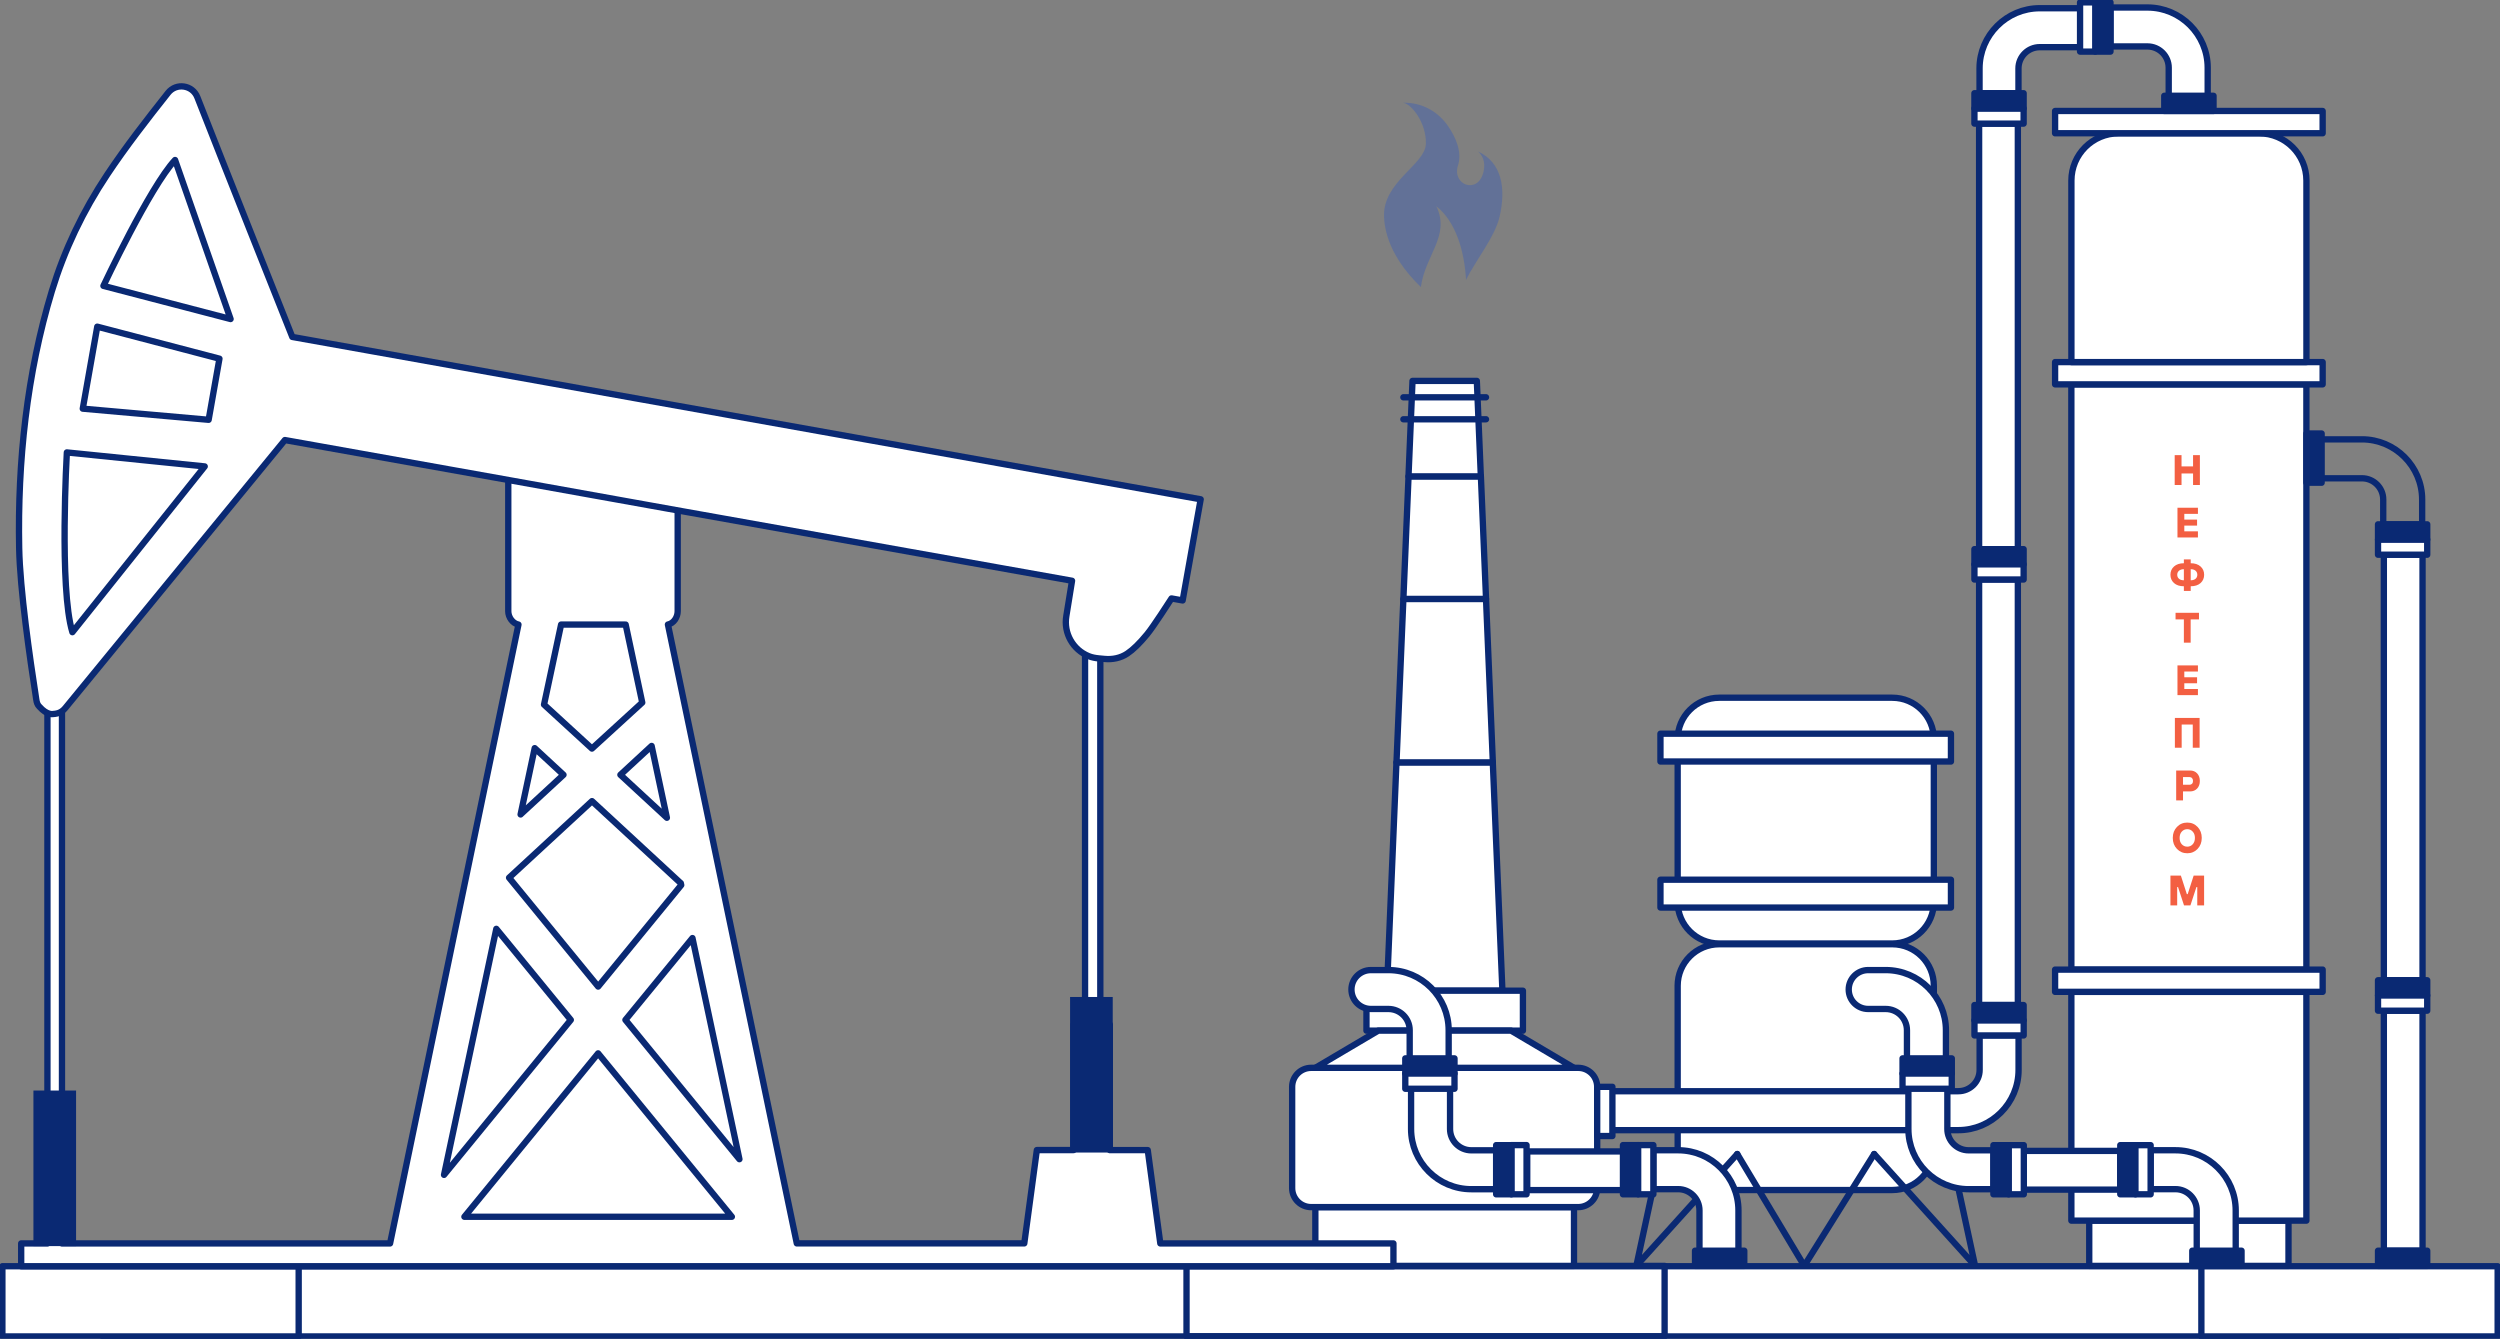 <svg width="732" height="392" viewBox="0 0 732 392" fill="none" xmlns="http://www.w3.org/2000/svg">
<rect x="0" y="0" width="732" height="392" fill="#808080" stroke="none"/>
<g clip-path="url(#clip0_1044_3452)">
<path d="M701.883 391.3H30.117V376.905L87.872 370.749H644.786L701.897 376.905V391.3H701.883Z" fill="white" stroke="#0A2973" stroke-width="1.855" stroke-linecap="round" stroke-linejoin="round"/>
<path d="M487.398 391.272H347.413V370.651H487.398V391.272Z" stroke="#0A2973" stroke-width="1.855" stroke-linecap="round" stroke-linejoin="round"/>
<path d="M87.452 391.3H0.7V370.749H87.452V391.3Z" fill="white" stroke="#0A2973" stroke-width="1.855" stroke-linecap="round" stroke-linejoin="round"/>
<path d="M644.562 391.3H731.314V370.749H644.562V391.3V391.3Z" fill="white" stroke="#0A2973" stroke-width="1.855" stroke-linecap="round" stroke-linejoin="round"/>
<path d="M491.22 336.278V288.628C491.22 281.913 496.667 276.471 503.401 276.471H554.058C560.778 276.471 566.225 281.913 566.225 288.628V336.278C566.225 342.993 560.778 348.435 554.058 348.435H503.401C496.681 348.435 491.22 342.993 491.22 336.278Z" fill="white" stroke="#0A2973" stroke-width="1.855" stroke-linecap="round" stroke-linejoin="round"/>
<path d="M571.251 337.901L578.308 370.637L548.765 337.901" stroke="#0A2973" stroke-width="1.855" stroke-linecap="round" stroke-linejoin="round"/>
<path d="M486.18 337.901L479.123 370.637L508.666 337.901" stroke="#0A2973" stroke-width="1.855" stroke-linecap="round" stroke-linejoin="round"/>
<path d="M508.666 337.901L528.282 370.637L548.751 337.901" stroke="#0A2973" stroke-width="1.855" stroke-linecap="round" stroke-linejoin="round"/>
<path d="M491.22 264.103V216.453C491.22 209.738 496.667 204.296 503.401 204.296H554.058C560.778 204.296 566.225 209.738 566.225 216.453V264.103C566.225 270.819 560.778 276.261 554.058 276.261H503.401C496.681 276.261 491.22 270.819 491.22 264.103Z" fill="white" stroke="#0A2973" stroke-width="1.855" stroke-linecap="round" stroke-linejoin="round"/>
<path d="M486.18 222.973V214.831H571.238V222.973H486.18Z" fill="white" stroke="#0A2973" stroke-width="1.855" stroke-linecap="round" stroke-linejoin="round"/>
<path d="M486.18 265.726V257.584H571.238V265.726H486.18Z" fill="white" stroke="#0A2973" stroke-width="1.855" stroke-linecap="round" stroke-linejoin="round"/>
<path d="M403.643 290.083H426.507V301.779H403.643V290.083V290.083Z" fill="#BED5E5"/>
<path d="M435.103 175.393H410.909L412.421 139.48H433.605L435.117 175.393H435.103Z" fill="white" stroke="#0A2973" stroke-width="1.855" stroke-linecap="round" stroke-linejoin="round"/>
<path d="M433.591 139.48H412.407L413.583 111.528H432.415L433.591 139.48V139.48Z" fill="white" stroke="#0A2973" stroke-width="1.855" stroke-linecap="round" stroke-linejoin="round"/>
<path d="M439.906 290.083H406.079L408.879 223.225H437.091L439.906 290.083V290.083Z" fill="white" stroke="#0A2973" stroke-width="1.855" stroke-linecap="round" stroke-linejoin="round"/>
<path d="M437.106 223.225H408.893L410.909 175.393H435.103L437.106 223.225Z" fill="white" stroke="#0A2973" stroke-width="1.855" stroke-linecap="round" stroke-linejoin="round"/>
<path d="M445.912 301.779H400.1V290.083H445.912V301.779V301.779Z" fill="white" stroke="#0A2973" stroke-width="1.855" stroke-linecap="round" stroke-linejoin="round"/>
<path d="M410.909 116.327H435.103" stroke="#0A2973" stroke-width="1.855" stroke-linecap="round" stroke-linejoin="round"/>
<path d="M410.909 122.762H435.103" stroke="#0A2973" stroke-width="1.855" stroke-linecap="round" stroke-linejoin="round"/>
<path d="M385.133 353.457H460.866V370.651H385.133V353.457V353.457Z" fill="white" stroke="#0A2973" stroke-width="1.855" stroke-linecap="round" stroke-linejoin="round"/>
<path d="M383.915 312.663H462.084C465.164 312.663 467.656 315.153 467.656 318.231V347.875C467.656 350.953 465.164 353.443 462.084 353.443H383.915C380.834 353.443 378.342 350.953 378.342 347.875V318.231C378.342 315.153 380.834 312.663 383.915 312.663Z" fill="white" stroke="#0A2973" stroke-width="1.855" stroke-linecap="round" stroke-linejoin="round"/>
<path d="M385.133 312.663L403.572 301.764H442.426L460.866 312.663H385.133V312.663Z" fill="white" stroke="#0A2973" stroke-width="1.855" stroke-linecap="round" stroke-linejoin="round"/>
<path d="M475.399 337.131V348.463H447.172V337.131H475.399Z" fill="white" stroke="#0A2973" stroke-width="1.855" stroke-linecap="round" stroke-linejoin="round"/>
<path d="M442.524 349.694V335.284H446.976V349.694H442.524Z" fill="white" stroke="#0A2973" stroke-width="1.855" stroke-linecap="round" stroke-linejoin="round"/>
<path d="M475.203 349.694V335.284H479.655V349.694H475.203Z" fill="#0A2973" stroke="#0A2973" stroke-width="1.855" stroke-linecap="round" stroke-linejoin="round"/>
<path d="M424.168 309.893V301.666C424.168 291.929 416.271 284.039 406.527 284.039H401.402C398.252 284.039 395.704 286.585 395.704 289.733C395.704 292.881 398.252 295.427 401.402 295.427H406.527C409.971 295.427 412.757 298.211 412.757 301.652V309.879" fill="white"/>
<path d="M424.168 309.893V301.666C424.168 291.929 416.271 284.039 406.527 284.039H401.402C398.252 284.039 395.704 286.585 395.704 289.733C395.704 292.881 398.252 295.427 401.402 295.427H406.527C409.971 295.427 412.757 298.211 412.757 301.652V309.879" stroke="#0A2973" stroke-width="1.855" stroke-linecap="round" stroke-linejoin="round"/>
<path d="M413.163 318.79V330.57C413.163 340.279 421.074 348.197 430.805 348.197H438.071V336.81H430.805C427.36 336.81 424.574 334.012 424.574 330.584V318.804" fill="white"/>
<path d="M413.163 318.79V330.57C413.163 340.279 421.074 348.197 430.805 348.197H438.071V336.81H430.805C427.36 336.81 424.574 334.012 424.574 330.584V318.804" stroke="#0A2973" stroke-width="1.855" stroke-linecap="round" stroke-linejoin="round"/>
<path d="M438.072 349.694V335.298H442.524V349.694H438.072Z" fill="#0A2973" stroke="#0A2973" stroke-width="1.855" stroke-linecap="round" stroke-linejoin="round"/>
<path d="M425.877 318.79H411.469V314.341H425.877V318.79Z" fill="white"/>
<path d="M509.016 366.202V354.423C509.016 344.714 501.105 336.795 491.374 336.795H484.108V348.183H491.374C494.819 348.183 497.605 350.981 497.605 354.409V366.188" fill="white"/>
<path d="M509.016 366.202V354.423C509.016 344.714 501.105 336.795 491.374 336.795H484.108V348.183H491.374C494.819 348.183 497.605 350.981 497.605 354.409V366.188" stroke="#0A2973" stroke-width="1.855" stroke-linecap="round" stroke-linejoin="round"/>
<path d="M484.108 335.284V349.694H479.655V335.284H484.108Z" fill="white" stroke="#0A2973" stroke-width="1.855" stroke-linecap="round" stroke-linejoin="round"/>
<path d="M496.303 366.202H510.724V370.651H496.303V366.202Z" fill="#0A2973" stroke="#0A2973" stroke-width="1.855" stroke-linecap="round" stroke-linejoin="round"/>
<path d="M606.493 112.536H675.309V283.899H606.493V112.536Z" fill="white" stroke="#0A2973" stroke-width="1.855" stroke-linecap="round" stroke-linejoin="round"/>
<path d="M18.146 184.039V364.076H114.208L151.802 182.877C150.108 182.542 148.82 180.737 148.82 178.96V133.367L198.426 144.433V178.946C198.426 180.737 197.25 182.528 195.57 182.863L233.303 364.062H299.907L303.589 336.74H314.356V299.946H317.703V142.908H322.757L322.169 168.384V299.96H324.955V336.754H336.058L339.741 364.076H407.997V370.763H6.203V364.076H13.889V179.646L18.132 184.025L18.146 184.039Z" fill="white" stroke="#0A2973" stroke-width="1.855" stroke-linecap="round" stroke-linejoin="round"/>
<path d="M601.732 106.016H680.07V112.536H601.732V106.016Z" fill="white" stroke="#0A2973" stroke-width="1.855" stroke-linecap="round" stroke-linejoin="round"/>
<path d="M661.476 39.032H620.354C612.709 39.032 606.507 45.23 606.507 52.868V106.016H675.323V52.868C675.323 45.23 669.12 39.032 661.476 39.032Z" fill="white" stroke="#0A2973" stroke-width="1.855" stroke-linecap="round" stroke-linejoin="round"/>
<path d="M611.729 357.403H670.072V370.651H611.729V357.403Z" fill="white" stroke="#0A2973" stroke-width="1.855" stroke-linecap="round" stroke-linejoin="round"/>
<path d="M606.493 290.419H675.309V357.403H606.493V290.419Z" fill="white" stroke="#0A2973" stroke-width="1.855" stroke-linecap="round" stroke-linejoin="round"/>
<path d="M601.732 283.899H680.07V290.418H601.732V283.899Z" fill="white" stroke="#0A2973" stroke-width="1.855" stroke-linecap="round" stroke-linejoin="round"/>
<path d="M601.732 32.499H680.07V39.018H601.732V32.499Z" fill="white" stroke="#0A2973" stroke-width="1.855" stroke-linecap="round" stroke-linejoin="round"/>
<path d="M152.432 238.46L164.991 226.862L156.562 219.056L152.432 238.474V238.46Z" fill="white" stroke="#0A2973" stroke-width="1.855" stroke-linecap="round" stroke-linejoin="round"/>
<path d="M149.057 256.996L175.142 288.866L199.462 259.151L199.336 258.577C199.196 258.465 199.07 258.367 198.944 258.241L173.336 234.57L149.057 256.996V256.996Z" fill="white" stroke="#0A2973" stroke-width="1.855" stroke-linecap="round" stroke-linejoin="round"/>
<path d="M183.193 182.877H164.291L159.292 206.311L173.322 219.181L188.051 205.709L183.193 182.877Z" stroke="#0A2973" stroke-width="1.855" stroke-linecap="round" stroke-linejoin="round"/>
<path d="M190.795 218.412L181.652 226.862L195.262 239.439L190.795 218.412Z" fill="white" stroke="#0A2973" stroke-width="1.855" stroke-linecap="round" stroke-linejoin="round"/>
<path d="M590.825 160.787H579.484V36.192H590.825V160.787Z" fill="white" stroke="#0A2973" stroke-width="1.855" stroke-linecap="round" stroke-linejoin="round"/>
<path d="M578.112 31.743H592.519V36.192H578.112V31.743Z" fill="white" stroke="#0A2973" stroke-width="1.855" stroke-linecap="round" stroke-linejoin="round"/>
<path d="M578.112 160.787H592.519V165.236H578.112V160.787Z" fill="#0A2973" stroke="#0A2973" stroke-width="1.855" stroke-linecap="round" stroke-linejoin="round"/>
<path d="M646.41 28.05V19.824C646.41 10.115 638.5 2.197 628.769 2.197H617.946V13.598H628.769C632.213 13.598 634.999 16.396 634.999 19.824V28.05" fill="white"/>
<path d="M202.752 274.666L183.123 298.631L216.502 339.412L202.752 274.666Z" fill="white" stroke="#0A2973" stroke-width="1.855" stroke-linecap="round" stroke-linejoin="round"/>
<path d="M214.289 356.269L175.128 308.424L135.98 356.269H214.289Z" fill="white" stroke="#0A2973" stroke-width="1.855" stroke-linecap="round" stroke-linejoin="round"/>
<path d="M167.133 298.631L145.319 271.966L130.016 344L167.133 298.631Z" fill="white" stroke="#0A2973" stroke-width="1.855" stroke-linecap="round" stroke-linejoin="round"/>
<path d="M9.787 319.308H22.276V364.859H9.787V319.308Z" fill="#0A2973"/>
<path d="M313.32 291.915H325.809V337.467H313.32V291.915Z" fill="#0A2973"/>
<path d="M646.41 28.05V19.824C646.41 10.115 638.5 2.197 628.769 2.197H617.946V13.598H628.769C632.213 13.598 634.999 16.396 634.999 19.824V28.05" stroke="#0A2973" stroke-width="1.855" stroke-linecap="round" stroke-linejoin="round"/>
<path d="M617.946 0.699V15.109H613.493V0.699H617.946Z" fill="#0A2973" stroke="#0A2973" stroke-width="1.855" stroke-linecap="round" stroke-linejoin="round"/>
<path d="M633.697 28.05H648.119V32.499H633.697V28.05Z" fill="#0A2973" stroke="#0A2973" stroke-width="1.855" stroke-linecap="round" stroke-linejoin="round"/>
<path d="M609.041 2.406H597.252C587.535 2.406 579.61 10.311 579.61 20.034V27.294H591.007V20.034C591.007 16.592 593.808 13.808 597.238 13.808H609.027" fill="white"/>
<path d="M609.041 2.406H597.252C587.535 2.406 579.61 10.311 579.61 20.034V27.294H591.007V20.034C591.007 16.592 593.808 13.808 597.238 13.808H609.027" stroke="#0A2973" stroke-width="1.855" stroke-linecap="round" stroke-linejoin="round"/>
<path d="M578.112 27.294H592.519V31.743H578.112V27.294Z" fill="#0A2973" stroke="#0A2973" stroke-width="1.855" stroke-linecap="round" stroke-linejoin="round"/>
<path d="M609.041 15.109V0.699H613.493V15.109H609.041Z" fill="white" stroke="#0A2973" stroke-width="1.855" stroke-linecap="round" stroke-linejoin="round"/>
<path d="M472.109 330.906H573.394C583.111 330.906 591.035 323.001 591.035 313.278V303.177H579.638V313.278C579.638 316.72 576.838 319.504 573.408 319.504H472.123" fill="white"/>
<path d="M11.523 206.912C10.949 206.339 10.739 205.639 10.627 204.856C8.709 192.502 5.852 172.637 5.614 160.521C5.124 135.185 7.855 109.43 15.191 85.213C18.86 73.14 24.292 61.78 31.377 51.147C36.879 42.893 43.012 35.017 49.214 27.183C51.609 24.161 56.383 24.874 57.783 28.47C64.658 46.055 82.649 91.299 85.59 98.657L351.558 146.195L346.279 175.812L343.017 175.225C342.513 175.994 337.808 183.353 335.876 185.703C333.664 188.389 331.788 190.222 330.052 191.383C328.105 192.684 325.725 193.16 323.401 192.936L321.749 192.782C320.727 192.684 319.705 192.502 318.753 192.111C314.174 190.25 311.36 185.395 312.228 180.331L313.894 170.048L199.728 149.679L149.785 140.711L83.419 128.848L19.182 207.234C18.216 208.423 17.166 208.983 15.499 209.067C15.499 209.067 13.777 209.472 11.523 206.898V206.912Z" fill="white" stroke="#0A2973" stroke-width="1.855" stroke-linecap="round" stroke-linejoin="round"/>
<path d="M21.198 185.102L59.939 136.57L19.574 132.471C19.574 132.471 17.292 172.287 21.198 185.102V185.102Z" fill="white" stroke="#0A2973" stroke-width="1.855" stroke-linecap="round" stroke-linejoin="round"/>
<path d="M24.236 119.656L61.087 122.916L64.252 105.023L28.479 95.649L24.236 119.656Z" fill="white" stroke="#0A2973" stroke-width="1.855" stroke-linecap="round" stroke-linejoin="round"/>
<path d="M51.259 46.852C43.922 54.701 30.285 83.702 30.285 83.702L67.514 93.411L51.259 46.852V46.852Z" fill="white" stroke="#0A2973" stroke-width="1.855" stroke-linecap="round" stroke-linejoin="round"/>
<path d="M472.109 330.906H573.394C583.111 330.906 591.035 323.001 591.035 313.278V303.177H579.638V313.278C579.638 316.72 576.838 319.504 573.408 319.504H472.123" stroke="#0A2973" stroke-width="1.855" stroke-linecap="round" stroke-linejoin="round"/>
<path d="M592.534 303.177H578.126V298.729H592.534V303.177Z" fill="white" stroke="#0A2973" stroke-width="1.855" stroke-linecap="round" stroke-linejoin="round"/>
<path d="M472.109 318.217V332.626H467.656V318.217H472.109Z" fill="white" stroke="#0A2973" stroke-width="1.855" stroke-linecap="round" stroke-linejoin="round"/>
<path d="M590.825 294.28H579.484V169.685H590.825V294.28V294.28Z" fill="white" stroke="#0A2973" stroke-width="1.855" stroke-linecap="round" stroke-linejoin="round"/>
<path d="M578.112 165.236H592.519V169.685H578.112V165.236Z" fill="white" stroke="#0A2973" stroke-width="1.855" stroke-linecap="round" stroke-linejoin="round"/>
<path d="M578.112 294.28H592.519V298.729H578.112V294.28Z" fill="#BED5E5"/>
<path d="M578.112 294.28H592.519V298.729H578.112V294.28Z" fill="#0A2973" stroke="#0A2973" stroke-width="1.855" stroke-linecap="round" stroke-linejoin="round"/>
<path d="M697.991 287.019H709.318V162.424H697.991V287.019Z" fill="white" stroke="#0A2973" stroke-width="1.855" stroke-linecap="round" stroke-linejoin="round"/>
<path d="M710.69 162.424H696.283V157.975H710.69V162.424Z" fill="white" stroke="#0A2973" stroke-width="1.855" stroke-linecap="round" stroke-linejoin="round"/>
<path d="M710.69 291.468H696.283V287.019H710.69V291.468Z" fill="#0A2973" stroke="#0A2973" stroke-width="1.855" stroke-linecap="round" stroke-linejoin="round"/>
<path d="M679.775 128.638H691.564C701.281 128.638 709.206 136.542 709.206 146.265V153.526H697.809V146.265C697.809 142.824 695.009 140.04 691.578 140.04H679.789" stroke="#0A2973" stroke-width="1.855" stroke-linecap="round" stroke-linejoin="round"/>
<path d="M710.69 157.975H696.283V153.526H710.69V157.975Z" fill="#0A2973" stroke="#0A2973" stroke-width="1.855" stroke-linecap="round" stroke-linejoin="round"/>
<path d="M675.323 141.341V126.931H679.775V141.341H675.323Z" fill="#0A2973" stroke="#0A2973" stroke-width="1.855" stroke-linecap="round" stroke-linejoin="round"/>
<path d="M697.991 366.202H709.318V295.931H697.991V366.202Z" fill="white" stroke="#0A2973" stroke-width="1.855" stroke-linecap="round" stroke-linejoin="round"/>
<path d="M710.69 295.931H696.283V291.482H710.69V295.931Z" fill="white" stroke="#0A2973" stroke-width="1.855" stroke-linecap="round" stroke-linejoin="round"/>
<path d="M710.69 370.651H696.283V366.202H710.69V370.651Z" fill="#0A2973" stroke="#0A2973" stroke-width="1.855" stroke-linecap="round" stroke-linejoin="round"/>
<path d="M620.802 336.991V348.323H592.575V336.991H620.802Z" fill="white" stroke="#0A2973" stroke-width="1.855" stroke-linecap="round" stroke-linejoin="round"/>
<path d="M588.123 349.694V335.298H592.575V349.694H588.123Z" fill="white" stroke="#0A2973" stroke-width="1.855" stroke-linecap="round" stroke-linejoin="round"/>
<path d="M620.816 349.694V335.298H625.268V349.694H620.816Z" fill="#0A2973" stroke="#0A2973" stroke-width="1.855" stroke-linecap="round" stroke-linejoin="round"/>
<path d="M541.317 289.733H551.986C558.776 289.733 564.279 295.231 564.279 302.016L563.873 309.893H558.37V301.667C558.37 298.225 555.584 295.441 552.14 295.441H547.015C543.865 295.441 541.317 292.895 541.317 289.747V289.733Z" fill="white"/>
<path d="M569.767 309.893V301.666C569.767 291.929 561.871 284.039 552.126 284.039H547.001C543.851 284.039 541.303 286.585 541.303 289.733C541.303 292.881 543.851 295.427 547.001 295.427H552.126C555.57 295.427 558.356 298.211 558.356 301.652V309.879" fill="white"/>
<path d="M569.767 309.893V301.666C569.767 291.929 561.871 284.039 552.126 284.039H547.001C543.851 284.039 541.303 286.585 541.303 289.733C541.303 292.881 543.851 295.427 547.001 295.427H552.126C555.57 295.427 558.356 298.211 558.356 301.652V309.879" stroke="#0A2973" stroke-width="1.855" stroke-linecap="round" stroke-linejoin="round"/>
<path d="M557.068 309.893H571.49V314.341H557.068V309.893Z" fill="#0A2973" stroke="#0A2973" stroke-width="1.855" stroke-linecap="round" stroke-linejoin="round"/>
<path d="M558.776 318.79V330.57C558.776 340.279 566.687 348.197 576.418 348.197H583.685V336.81H576.418C572.974 336.81 570.187 334.012 570.187 330.584V318.804" fill="white"/>
<path d="M558.776 318.79V330.57C558.776 340.279 566.687 348.197 576.418 348.197H583.685V336.81H576.418C572.974 336.81 570.187 334.012 570.187 330.584V318.804" stroke="#0A2973" stroke-width="1.855" stroke-linecap="round" stroke-linejoin="round"/>
<path d="M583.671 349.694V335.298H588.123V349.694H583.671Z" fill="#0A2973" stroke="#0A2973" stroke-width="1.855" stroke-linecap="round" stroke-linejoin="round"/>
<path d="M571.476 318.79H557.054V314.341H571.476V318.79Z" fill="white" stroke="#0A2973" stroke-width="1.855" stroke-linecap="round" stroke-linejoin="round"/>
<path d="M654.615 366.202V354.423C654.615 344.714 646.704 336.795 636.973 336.795H629.707V348.183H636.973C640.418 348.183 643.204 350.981 643.204 354.409V366.188" fill="white"/>
<path d="M654.615 366.202V354.423C654.615 344.714 646.704 336.795 636.973 336.795H629.707V348.183H636.973C640.418 348.183 643.204 350.981 643.204 354.409V366.188" stroke="#0A2973" stroke-width="1.855" stroke-linecap="round" stroke-linejoin="round"/>
<path d="M629.707 335.298V349.694H625.254V335.298H629.707Z" fill="white" stroke="#0A2973" stroke-width="1.855" stroke-linecap="round" stroke-linejoin="round"/>
<path d="M641.902 366.202H656.323V370.651H641.902V366.202Z" fill="#0A2973" stroke="#0A2973" stroke-width="1.855" stroke-linecap="round" stroke-linejoin="round"/>
<path d="M411.469 309.893H425.877V314.341H411.469V309.893Z" fill="#0A2973" stroke="#0A2973" stroke-width="1.855" stroke-linecap="round" stroke-linejoin="round"/>
<path d="M425.877 318.79H411.469V314.341H425.877V318.79Z" fill="white" stroke="#0A2973" stroke-width="1.855" stroke-linecap="round" stroke-linejoin="round"/>
<path d="M636.749 141.999V133.269H638.752V136.57H642.126V133.269H644.128V141.999H642.126V138.627H638.752V141.999H636.749ZM637.562 157.388V148.658H643.554V150.463H639.564V152.141H643.302V153.89H639.564V155.569H643.554V157.374H637.562V157.388ZM639.438 173.028V171.657C638.22 171.657 637.254 171.35 636.553 170.72C635.853 170.09 635.503 169.279 635.503 168.286C635.503 167.292 635.853 166.495 636.553 165.866C637.254 165.236 638.22 164.914 639.438 164.914V163.795H641.44V164.914C642.658 164.914 643.624 165.236 644.324 165.866C645.024 166.495 645.374 167.292 645.374 168.286C645.374 169.279 645.024 170.09 644.324 170.72C643.624 171.35 642.658 171.657 641.44 171.657V173.028H639.438ZM639.438 169.909V166.663C638.836 166.663 638.36 166.817 638.01 167.111C637.674 167.404 637.492 167.796 637.492 168.286C637.492 168.775 637.66 169.153 638.01 169.461C638.346 169.755 638.822 169.909 639.438 169.909ZM641.44 166.663V169.909C642.042 169.909 642.518 169.755 642.868 169.461C643.204 169.167 643.372 168.775 643.372 168.286C643.372 167.796 643.204 167.418 642.868 167.111C642.532 166.817 642.056 166.663 641.44 166.663ZM639.438 188.166V181.366H637.001V179.436H643.862V181.366H641.426V188.166H639.424H639.438ZM637.562 203.555V194.825H643.554V196.63H639.564V198.308H643.302V200.057H639.564V201.736H643.554V203.541H637.562V203.555ZM636.805 218.944V210.214H644.044V218.944H642.042V212.144H638.794V218.944H636.791H636.805ZM637.183 234.333V225.603H641.244C642.098 225.603 642.784 225.883 643.316 226.442C643.848 227.002 644.114 227.743 644.114 228.667C644.114 229.59 643.848 230.331 643.316 230.891C642.784 231.451 642.098 231.73 641.244 231.73H639.186V234.347H637.183V234.333ZM639.186 229.772H641.118C641.412 229.772 641.65 229.674 641.832 229.478C642.028 229.268 642.112 229.002 642.112 228.653C642.112 228.303 642.014 228.037 641.832 227.841C641.65 227.631 641.412 227.533 641.118 227.533H639.186V229.772V229.772ZM643.456 248.56C642.644 249.414 641.636 249.834 640.432 249.834C639.228 249.834 638.234 249.414 637.408 248.56C636.595 247.707 636.189 246.644 636.189 245.343C636.189 244.042 636.595 242.978 637.408 242.125C638.22 241.272 639.228 240.852 640.432 240.852C641.636 240.852 642.644 241.272 643.456 242.125C644.268 242.978 644.674 244.042 644.674 245.343C644.674 246.644 644.268 247.707 643.456 248.56ZM638.822 247.203C639.256 247.665 639.788 247.903 640.432 247.903C641.076 247.903 641.608 247.665 642.028 247.203C642.462 246.728 642.672 246.112 642.672 245.343C642.672 244.573 642.462 243.958 642.028 243.496C641.608 243.02 641.076 242.783 640.432 242.783C639.788 242.783 639.256 243.02 638.822 243.496C638.402 243.958 638.192 244.573 638.192 245.343C638.192 246.112 638.402 246.728 638.822 247.203ZM635.503 265.097V256.367H638.556L640.306 261.795H640.558L642.308 256.367H645.36V265.097H643.358V259.738H643.106L641.356 265.097H639.48L637.73 259.738H637.478V265.097H635.475H635.503Z" fill="#F35F42"/>
<g clip-path="url(#clip1_1044_3452)">
<path d="M432.735 44.318C434.918 46.281 434.708 48.703 434.372 50.29C432.819 57.055 425.054 54.215 426.9 48.452C428.16 44.61 426.271 40.1 423.794 36.634C420.898 32.625 416.365 29.952 410.782 30.078C413.301 30.37 417.666 36.008 417.498 42.105C417.33 48.202 404.822 53.213 405.241 63.486C405.577 71.463 410.362 78.604 416.029 84.033C417.33 74.595 424.718 69.04 420.562 60.396C426.145 64.781 428.789 73.342 429.251 81.945C432.105 76.182 437.688 69.416 439.073 63.486C441.004 55.176 439.787 47.534 432.693 44.318H432.735Z" fill="#627197"/>
</g>
</g>
<defs>
<clipPath id="clip0_1044_3452">
<rect width="732" height="392" fill="white"/>
</clipPath>
<clipPath id="clip1_1044_3452">
<rect width="34.713" height="53.955" fill="white" transform="translate(405.241 30.078)"/>
</clipPath>
</defs>
</svg>

